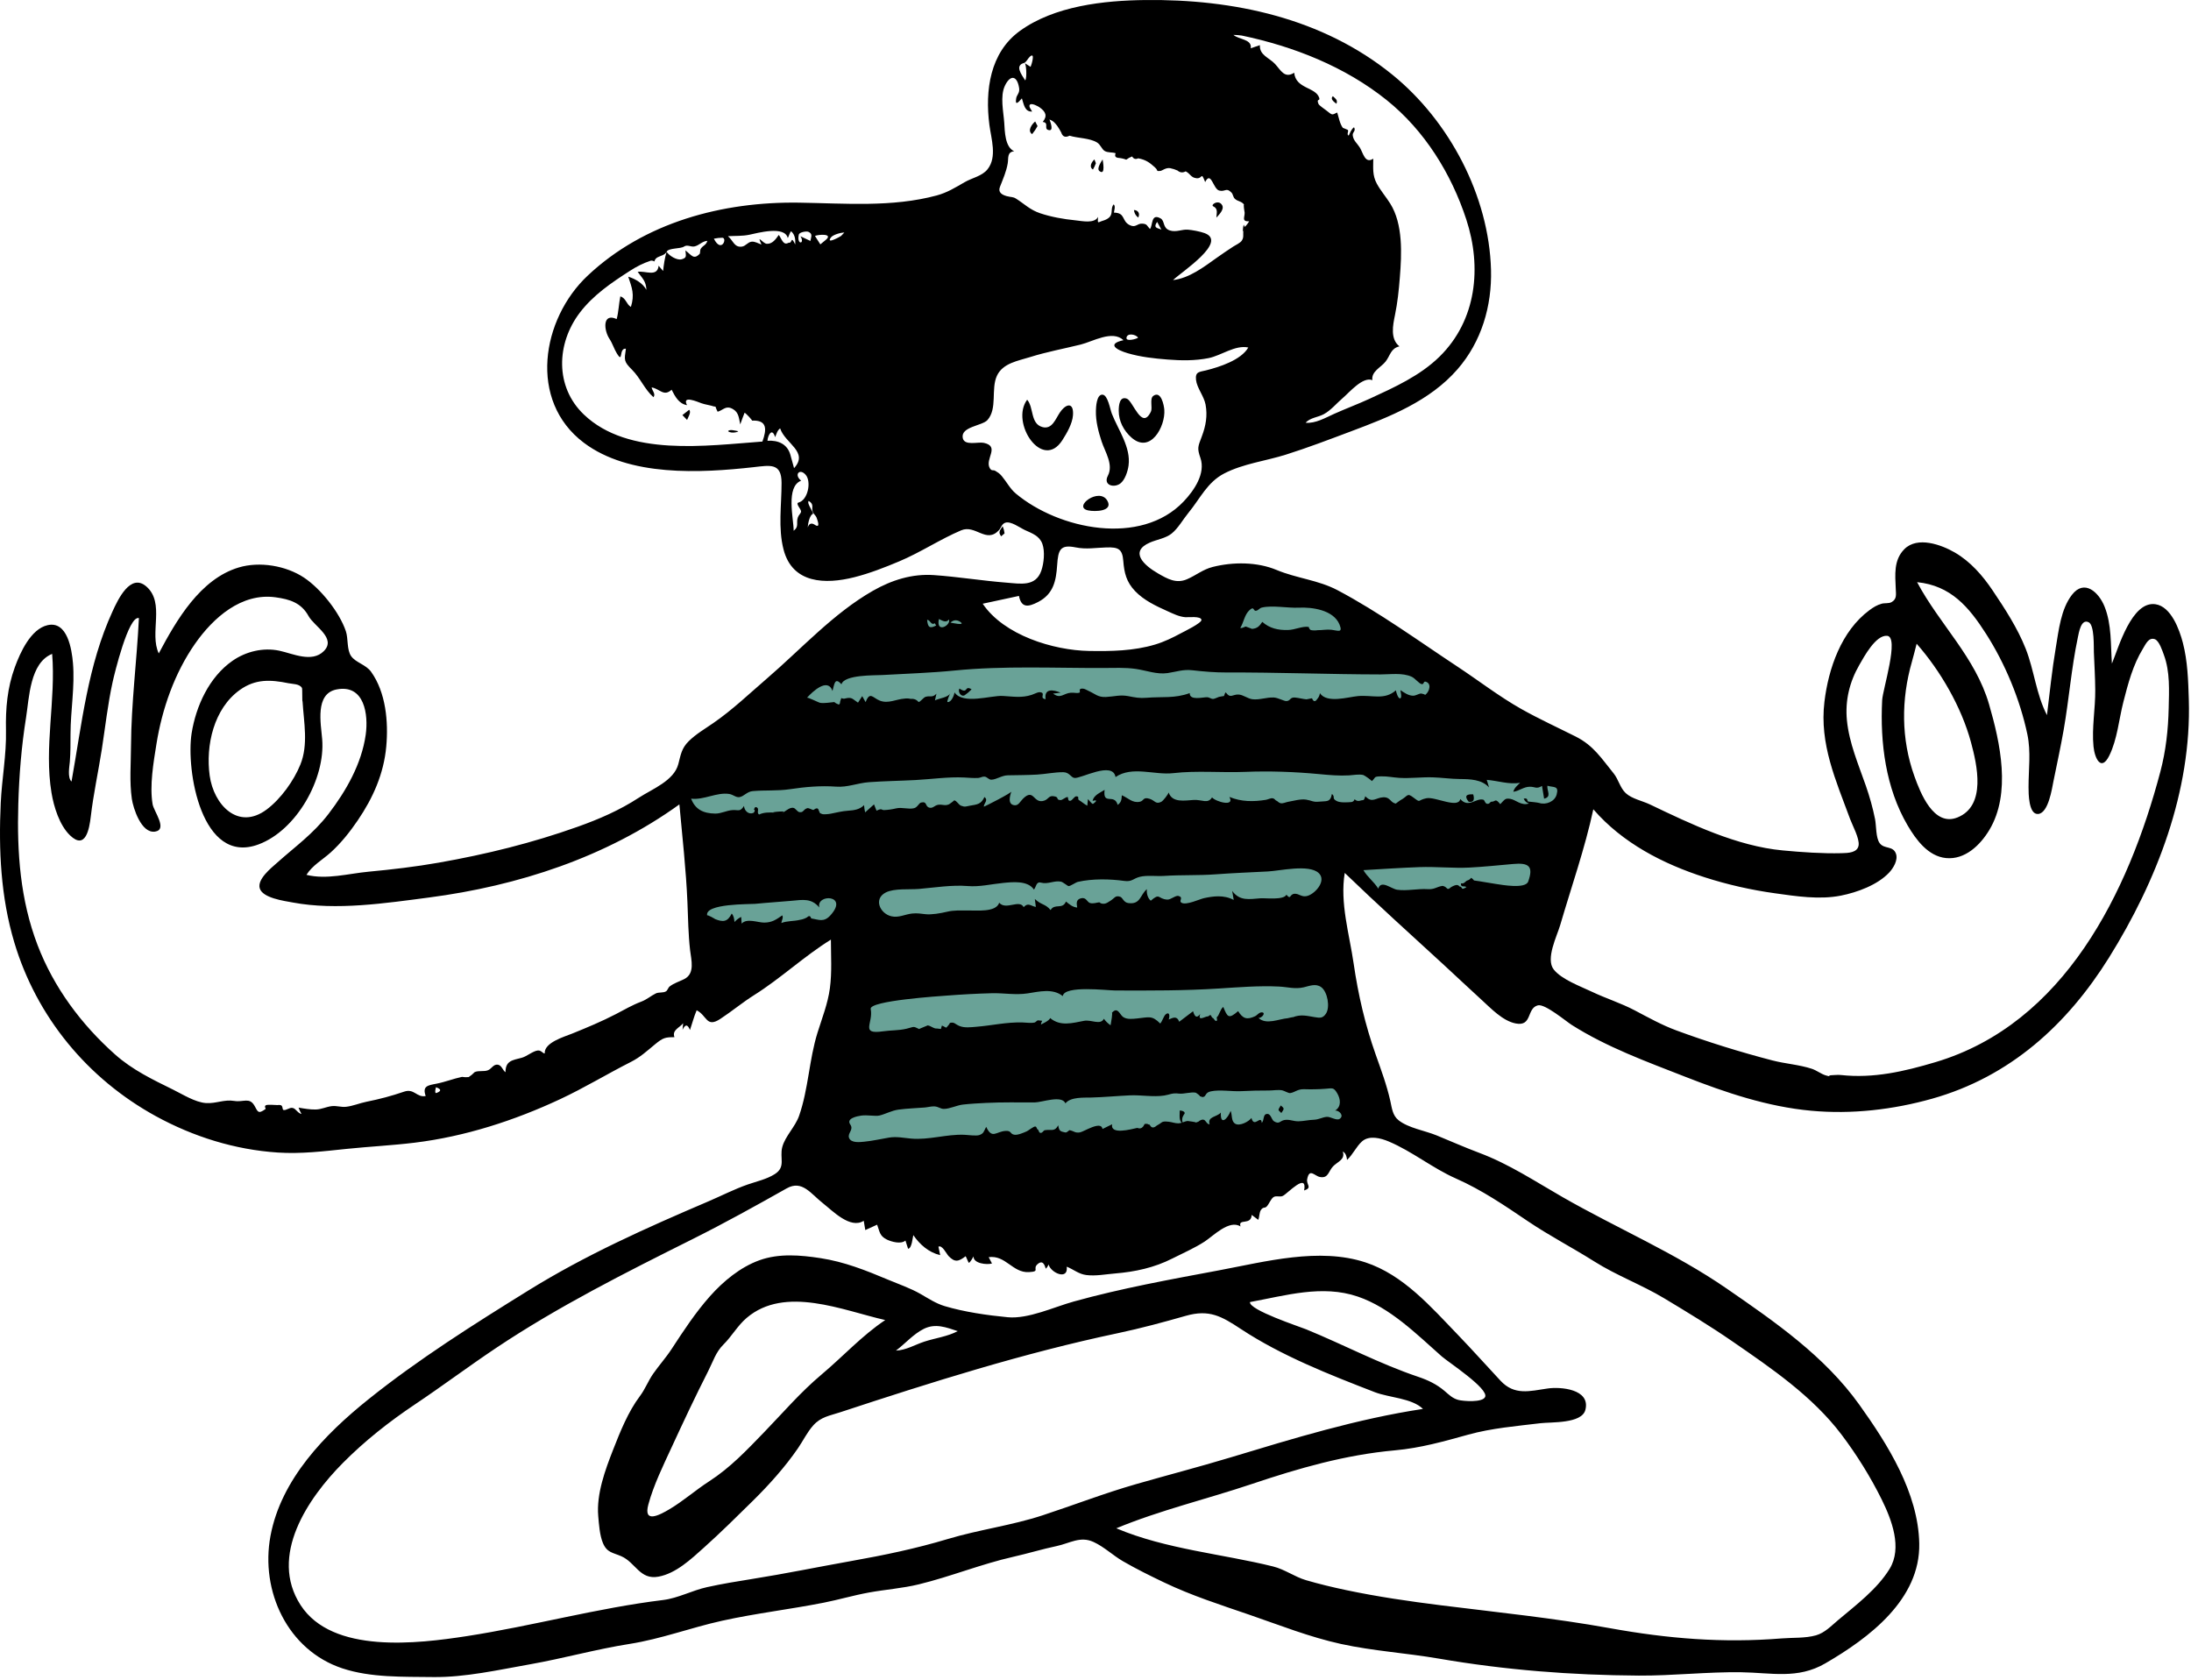 <svg width="326" height="250" viewBox="0 0 326 250" fill="none" xmlns="http://www.w3.org/2000/svg">
<path fill-rule="evenodd" clip-rule="evenodd" d="M101.534 113.34C102.719 125.272 103.904 137.203 105.089 149.135C111.541 145.464 117.994 141.792 124.446 138.121V165.303V172.448C124.446 173.08 124.07 175.252 124.446 175.799C124.765 176.263 127.13 176.277 127.689 176.355C131.337 176.864 134.994 177.317 138.656 177.721C148.308 178.783 158.638 180.306 168.326 179.085C176.748 178.023 184.913 175.036 192.607 171.561C195.308 170.341 197.972 169.035 200.586 167.639C201.14 167.343 203.152 166.645 203.454 166.043C203.7 165.55 203.122 163.822 203.045 163.305C202.72 161.124 202.395 158.944 202.07 156.764L197.529 126.32L206.107 134.862C206.779 135.531 208.055 137.431 208.985 137.728C209.667 137.945 211.355 137.272 212.029 137.143C216.886 136.21 221.744 135.276 226.601 134.343C227.733 134.125 230.283 134.133 231.237 133.452C231.751 133.085 231.775 132.337 231.956 131.629C233.141 127.001 234.326 122.373 235.51 117.746C235.724 116.912 236.914 114.284 236.611 113.445C236.503 113.144 235.977 112.938 235.656 112.742C228.325 108.277 220.994 103.812 213.663 99.347C209.647 96.902 205.631 94.456 201.615 92.01C199.933 90.985 197.866 89.139 195.96 88.566C194.777 88.21 193.055 88.477 191.831 88.442C189.342 88.371 186.855 88.3 184.366 88.23C183.976 88.219 182.612 87.942 182.284 88.17C182.011 88.361 182.124 88.626 182.035 89.08C181.816 90.189 181.814 91.384 181.706 92.51C181.62 93.412 181.792 95.068 181.384 95.886C181.123 96.408 181.454 96.2 181.101 96.453C180.681 96.753 179.34 96.657 178.841 96.714C176.402 96.997 173.964 97.279 171.526 97.561C168.627 97.897 165.695 98.527 162.783 98.237C158.368 97.797 153.607 97.819 149.271 96.892C148.145 96.651 147.739 96.018 146.869 95.152C145.173 93.463 143.494 91.754 141.779 90.083C140.938 89.264 141.298 89.403 140.432 89.714C139.346 90.103 138.244 91.042 137.262 91.639C133.496 93.927 129.73 96.214 125.964 98.501L102.973 112.466C102.493 112.757 102.013 113.049 101.534 113.34Z" fill="#69A297"/>
<path fill-rule="evenodd" clip-rule="evenodd" d="M321.441 114.823C316.701 132.765 307.169 152.328 287.966 158.047C283.297 159.437 278.755 160.487 273.905 159.958C273.444 159.907 273.057 159.972 272.618 159.98C271.832 159.995 272.511 160.277 271.629 160.005C270.941 159.793 270.298 159.264 269.581 159.03C267.675 158.408 265.644 158.288 263.707 157.785C258.948 156.551 254.044 155.027 249.433 153.325C247.262 152.523 245.267 151.407 243.225 150.333C241.149 149.242 238.949 148.564 236.849 147.564C235.19 146.773 232.348 145.742 231.181 144.258C229.938 142.675 231.658 139.306 232.15 137.624C233.823 131.899 235.815 126.259 237.072 120.42C241.413 125.436 247.437 128.543 253.674 130.546C257.059 131.634 260.54 132.419 264.059 132.911C267.255 133.358 270.703 133.898 273.906 133.264C276.325 132.786 279.36 131.677 281.087 129.837C281.704 129.18 282.443 127.975 282.098 127.021C281.659 125.809 280.382 126.38 279.691 125.475C279.089 124.688 279.183 122.846 278.991 121.887C278.652 120.189 278.185 118.539 277.616 116.905C276.511 113.732 275.134 110.553 274.804 107.177C274.517 104.249 275.186 101.479 276.651 98.938C277.344 97.737 279.083 94.468 280.78 94.604C282.643 94.753 280.13 102.584 280.048 104.182C279.722 110.515 280.574 117.263 283.833 122.813C285.081 124.939 286.886 127.413 289.55 127.677C292.372 127.955 294.648 125.742 295.991 123.501C299.269 118.036 297.617 110.537 295.956 104.809C293.921 97.781 288.606 92.937 285.246 86.625C290.263 87.128 292.949 90.306 295.524 94.338C298.359 98.777 300.566 104.106 301.654 109.271C302.203 111.881 301.824 114.501 301.827 117.137C301.828 118.012 301.828 121.242 303.26 121.115C304.79 120.979 305.314 117.336 305.539 116.225C306.055 113.676 306.613 111.127 307.061 108.566C307.853 104.034 308.205 99.392 309.155 94.892C309.315 94.131 309.634 92.021 310.777 92.59C311.657 93.029 311.516 96.294 311.548 97.053C311.627 98.922 311.738 100.792 311.753 102.664C311.776 105.438 311.221 108.31 311.493 111.067C311.671 112.869 312.641 114.859 313.843 112.43C315.035 110.02 315.278 107.015 315.943 104.424C316.641 101.703 317.362 98.942 318.844 96.526C319.255 95.855 319.697 94.791 320.61 95.106C321.274 95.336 321.764 96.905 321.97 97.458C322.895 99.961 322.738 102.743 322.68 105.362C322.609 108.572 322.263 111.711 321.441 114.823ZM229.023 119.479C228.77 119.398 227.694 119.296 227.427 119.273C227.114 119.245 227.469 118.671 226.712 118.834C226.858 119.195 227.118 119.436 227.491 119.557C226.353 119.941 225.514 118.993 224.735 118.871C223.991 118.754 223.959 118.871 223.224 119.655C222.428 118.687 222.577 119.291 221.923 119.291C221.685 119.291 221.675 119.65 221.287 119.607C220.948 119.57 220.913 119.058 220.713 118.997C219.627 118.67 218.509 120.319 217.277 118.888C216.979 120.377 213.559 118.512 212.243 118.774C210.864 119.048 211.459 119.541 210.344 118.698C209.282 117.895 209.578 118.428 208.343 119.086C208.372 119.07 207.646 119.559 207.713 119.567C206.858 119.467 206.907 118.586 205.824 118.632C204.677 118.682 204.188 119.578 203.138 118.475C202.91 119.301 202.863 118.946 202.326 119.154C202.03 119.224 201.771 119.146 201.549 118.921C201.482 119.148 201.335 119.288 201.106 119.339C200.52 119.391 199.421 119.472 198.89 119.191C198.092 118.769 198.733 118.607 198.18 118.133C197.932 119.441 197.388 119.163 196.241 119.285C195.367 119.379 195.174 119.111 194.339 118.981C193.516 118.853 192.452 119.171 191.65 119.307C191.318 119.363 190.875 119.594 190.537 119.513C190.233 119.44 190.103 119.204 189.922 119.143C189.701 119.069 189.748 118.877 189.367 118.783C189.105 118.72 188.634 118.965 188.372 119.008C186.501 119.311 184.703 119.314 182.919 118.58C183.798 120.12 180.864 119.288 180.341 118.65C179.687 119.672 178.896 118.951 177.578 119.031C176.309 119.107 174.4 119.495 173.886 117.919C173.785 118.239 173.065 119.169 172.778 119.311C171.946 119.722 171.847 119.114 171.074 118.866C170.021 118.529 170.241 119.169 169.588 119.299C168.486 119.519 167.89 118.745 166.917 118.334C166.875 118.973 166.854 119.367 166.3 119.765C165.809 117.982 164.056 119.911 164.357 117.528C163.69 117.961 162.752 118.294 162.562 119.169C163.677 118.863 162.681 119.59 162.634 119.614C162.487 119.691 161.989 118.994 161.874 118.896C161.842 119.224 161.811 119.553 161.78 119.882C161.335 119.661 160.918 119.264 160.558 119.065C160.233 118.886 160.698 118.514 160.149 118.488C159.86 118.474 159.558 119.099 159.255 119.153C158.79 119.233 159.014 118.57 158.819 118.592C158.523 118.626 158.041 119.057 157.817 119.049C157.083 119.022 157.58 118.681 157.02 118.525C156.019 118.246 156.083 118.898 155.364 119.134C153.718 119.673 153.883 117.193 152.209 118.847C151.808 119.242 151.55 119.854 151.001 119.819C149.865 119.748 150.264 118.405 150.495 117.747C150.734 117.865 146.343 120.114 146.377 120.026C146.405 119.486 147.096 119.07 146.478 118.591C145.974 119.671 145.443 119.69 144.279 119.891C143.713 119.989 143.602 120.119 142.996 119.885C142.61 119.736 142.351 119.122 141.968 119.089C142.02 119.093 141.316 119.628 141.209 119.675C140.573 119.961 140.171 119.637 139.554 119.755C139.028 119.855 138.82 120.301 138.297 120.179C137.598 120.016 138.009 119.184 137.047 119.416C136.718 119.495 136.521 120.127 136.003 120.257C135.196 120.461 134.206 120.081 133.353 120.279C132.676 120.437 132.174 120.504 131.582 120.536C131.104 120.563 131.3 120.192 130.42 120.63L130.046 119.691C129.605 120.087 129.165 120.482 128.724 120.877C128.64 120.523 128.587 120.164 128.565 119.801C127.907 120.457 127.08 120.57 126.196 120.629C125.239 120.693 124.526 120.9 123.595 121.075C123.3 121.13 122.542 121.218 122.3 121.115C122.335 121.13 121.847 120.928 121.994 120.966C121.931 120.838 121.872 120.707 121.818 120.573C121.735 120.203 121.468 120.187 121.017 120.524C120.783 120.489 120.33 120.183 120.097 120.258C119.497 120.452 119.578 120.917 118.98 120.849C118.591 120.804 118.393 120.232 117.989 120.194C117.37 120.134 116.834 120.825 116.277 120.975C117.972 120.516 114.078 120.873 115.289 120.904C114.495 120.883 113.671 120.844 112.938 121.199C112.532 120.923 113.024 120.367 112.615 120.139C112.244 119.931 112.215 120.479 112.171 120.491C112.406 120.425 112.289 120.891 112.054 120.973C111.324 121.232 110.739 120.575 110.702 119.924C110.081 120.856 109.907 120.481 108.994 120.539C108.094 120.596 107.317 121.066 106.417 121.057C104.636 121.04 103.427 120.423 102.833 118.838C104.73 119.068 106.641 117.851 108.497 118.138C109.107 118.232 109.487 118.689 110.022 118.608C110.68 118.508 111.14 117.792 111.984 117.714C113.846 117.545 115.682 117.71 117.556 117.425C119.796 117.085 122.133 116.884 124.394 117.049C126.141 117.178 127.555 116.512 129.327 116.383C131.618 116.217 133.928 116.188 136.222 116.067C138.58 115.944 141.117 115.569 143.468 115.689C144.202 115.726 144.834 115.798 145.563 115.755C145.871 115.736 146.163 115.527 146.486 115.559C146.907 115.599 147.088 116.029 147.524 116.014C148.266 115.989 149.06 115.379 149.942 115.363C151.393 115.335 152.837 115.338 154.291 115.256C155.571 115.183 156.943 114.885 158.218 114.901C159.117 114.913 159.339 115.676 159.862 115.755C160.805 115.897 165.57 113.193 165.982 115.62C168.463 113.927 171.79 115.36 174.552 115.042C178.1 114.633 181.713 114.998 185.284 114.852C188.919 114.704 192.658 114.841 196.278 115.183C197.778 115.324 199.226 115.457 200.73 115.372C201.4 115.333 202.175 115.163 202.846 115.317C203.008 115.354 204.251 116.219 204.097 116.244C204.776 115.637 204.316 115.547 205.511 115.516C206.432 115.492 207.303 115.69 208.219 115.745C209.862 115.841 211.518 115.614 213.158 115.664C214.528 115.706 215.866 115.907 217.243 115.917C218.727 115.928 220.479 115.97 221.553 117.163C221.439 116.788 221.326 116.414 221.213 116.039C222.869 116.168 224.505 116.758 226.18 116.482C225.756 116.887 225.326 117.217 225.164 117.811C226.067 117.696 226.679 117.068 227.629 117.063C228.428 117.058 228.594 117.457 229.437 116.941C229.541 117.574 229.644 118.206 229.748 118.838C230.916 118.564 230.149 117.696 230.235 116.914C231.184 117.198 231.987 116.871 231.613 118.232C231.325 119.282 230.011 119.799 229.023 119.479ZM227.382 131.168C226.975 132.308 223.454 131.657 222.621 131.536C221.546 131.381 220.315 131.134 219.324 131.012C219.205 130.854 219.063 130.72 218.897 130.61C218.772 130.783 218.615 130.906 218.424 130.978C217.969 131.077 217.967 131.545 217.37 131.442C217.342 132.135 217.825 131.741 218.195 131.992C217.263 132.615 217.689 131.898 217.166 131.91C217.036 131.726 216.856 131.654 216.625 131.694C216.33 131.77 216.059 131.896 215.81 132.071C215.577 132.316 215.378 132.329 215.212 132.109C215.052 131.95 214.858 131.851 214.629 131.814C213.711 131.963 213.454 132.369 212.42 132.302C210.943 132.208 209.346 132.596 207.892 132.391C206.991 132.265 205.485 130.853 205.076 132.229C204.453 131.209 203.461 130.515 202.864 129.473C205.643 129.313 208.42 129.122 211.201 129.022C213.635 128.934 216.299 129.208 218.573 129.093C220.705 128.986 222.962 128.751 225.138 128.557C227.444 128.352 228.207 128.856 227.382 131.168ZM154.902 131.336C155.911 131.614 156.872 130.983 157.85 131.183C158.174 131.249 158.843 131.836 158.991 131.847C159.26 131.869 160.052 131.292 160.392 131.215C162.54 130.727 165.144 130.779 167.292 131.079C168.431 131.237 168.605 130.718 169.599 130.466C170.632 130.203 172.1 130.405 173.188 130.333C175.746 130.162 178.304 130.284 180.845 130.097C183.454 129.905 186.05 129.802 188.66 129.668C190.438 129.577 194.711 128.565 196.185 129.882C197.4 130.967 195.834 132.851 194.619 133.281C193.71 133.602 193.275 132.925 192.6 132.99C191.831 133.063 192.099 133.969 191.413 133.129C190.988 133.964 188.317 133.608 187.551 133.663C185.883 133.783 184.472 134.117 183.336 132.565C183.413 133.013 183.49 133.461 183.567 133.908C182.061 133.106 180.445 133.362 179.138 133.642C178.491 133.781 176.504 134.738 175.802 134.325C175.32 134.041 176.17 133.556 175.356 133.313C174.93 133.186 174.193 133.893 173.672 133.857C172.23 133.758 172.639 132.791 171.222 134.022C170.742 133.608 170.582 132.904 170.645 132.301C169.616 133.176 169.702 134.636 167.862 134.368C167.176 134.269 167.05 133.572 166.692 133.443C165.931 133.168 165.844 133.661 165.184 134.052C164.935 134.199 164.632 134.436 164.338 134.465C163.736 134.525 163.64 134.249 163.558 134.258C163.157 134.302 162.652 134.506 162.176 134.36C161.749 134.23 161.624 133.479 160.872 133.655C160.153 133.823 160.147 134.31 160.277 135.04C159.567 134.967 159.138 134.573 158.607 134.145C158.071 135.392 156.943 134.36 156.318 135.412C155.505 134.444 154.984 134.71 153.975 133.765C154.024 134.159 154.074 134.553 154.123 134.948C153.336 134.797 152.986 134.243 152.314 134.976C151.662 133.765 149.686 135.49 148.67 134.321C148.218 135.802 145.224 135.448 143.959 135.473C142.839 135.496 142.009 135.405 140.914 135.664C139.947 135.893 138.606 136.131 137.696 136.026C137.101 135.958 136.451 135.849 135.71 135.929C134.642 136.045 133.72 136.596 132.614 136.335C130.948 135.943 129.927 133.761 131.782 132.803C133.052 132.147 135.339 132.39 136.737 132.269C139.052 132.068 141.648 131.648 143.966 131.839C145.775 131.988 147.424 131.558 149.269 131.376C150.658 131.239 152.936 130.993 153.842 132.366C154.189 131.965 154.154 131.129 154.902 131.336ZM129.552 150.13C129.303 148.895 139.891 148.215 140.941 148.135C143.148 147.965 145.36 147.844 147.571 147.788C149.389 147.742 151.086 148.088 152.904 147.81C154.602 147.55 156.651 147.018 158.13 148.216C158.347 146.577 164.72 147.376 165.932 147.38C171.21 147.399 176.26 147.411 181.365 147.085C184.283 146.899 187.381 146.648 190.299 146.794C191.615 146.86 192.675 147.21 193.984 146.906C194.838 146.708 195.757 146.296 196.574 146.878C197.53 147.56 197.938 149.875 197.28 150.841C196.8 151.545 196.376 151.467 195.61 151.345C194.433 151.158 193.558 150.887 192.357 151.364C192.551 151.286 191.553 151.509 191.635 151.502C190.275 151.604 188.41 152.551 187.238 151.459C187.708 151.541 188.39 150.705 187.798 150.636C187.354 150.585 187.072 151.06 186.725 151.219C185.538 151.764 184.931 151.593 184.222 150.452C182.793 151.685 182.639 151.344 182.012 149.825C181.529 150.196 181.425 151.073 181.045 151.361C180.988 151.404 181.222 151.937 180.948 151.915C180.693 151.894 180.61 151.478 180.414 151.445C180.289 151.424 180.224 151.059 180.104 151.037C179.974 151.013 179.841 151.246 179.694 151.239C179.301 151.221 178.178 152.054 178.581 150.884C177.986 151.639 177.73 151.158 177.515 150.471C176.828 150.992 176.141 151.513 175.454 152.033C175.135 151.148 174.585 151.389 173.893 151.698C174.102 151.083 173.971 150.501 173.448 150.929C173.145 151.176 172.942 151.962 172.632 152.296C171.378 151.03 170.922 151.377 169.189 151.542C168.528 151.604 167.706 151.726 167.115 151.328C166.595 150.978 166.302 149.693 165.413 150.731C165.611 150.5 165.301 152.274 165.246 152.555C164.855 152.292 164.522 151.968 164.248 151.584C163.737 152.593 162.394 151.688 161.295 151.894C159.564 152.219 157.778 152.766 156.248 151.481C156.14 151.895 154.888 152.424 154.886 152.44C154.96 151.705 155.425 151.963 154.476 151.824C154.301 151.799 154.103 152.112 153.938 152.146C153.372 152.263 152.711 152.152 152.141 152.136C149.769 152.068 147.597 152.592 145.255 152.782C144.465 152.846 143.528 152.971 142.787 152.675C142.023 152.368 142.044 152.021 141.272 152.218C141.516 152.156 140.789 152.918 140.828 152.889C140.724 152.965 140.291 152.593 140.137 152.621C140.092 152.783 140.047 152.945 140.002 153.108C139.816 153.085 139.63 153.062 139.444 153.04C138.934 153.108 138.475 152.594 137.996 152.576C138.084 152.579 136.704 153.091 136.767 153.123C135.804 152.644 136.081 152.782 134.859 153.074C133.704 153.35 132.554 153.285 131.37 153.457C127.923 153.956 129.976 152.234 129.552 150.13ZM126.508 167.312C125.86 166.395 127.585 166.078 128.136 165.997C129.041 165.864 130.243 166.129 130.846 165.986C131.766 165.768 132.653 165.247 133.688 165.106C134.993 164.928 136.31 164.899 137.621 164.788C138.058 164.75 138.598 164.6 139.023 164.626C139.656 164.664 139.919 164.997 140.43 165C141.301 165.004 142.374 164.456 143.266 164.356C144.409 164.227 145.562 164.166 146.71 164.109C149.129 163.99 151.522 164.039 153.939 164.037C155.042 164.035 157.977 162.894 158.527 164.173C159.291 163.204 161.252 163.336 162.345 163.308C164.27 163.259 166.175 163.073 168.098 162.984C169.745 162.908 171.585 163.259 173.202 163.013C174.093 162.878 174.389 162.593 175.399 162.722C176.15 162.816 177.295 162.421 177.94 162.596C177.906 162.587 178.744 163.104 178.483 163.121C178.771 163.102 178.754 163.303 179.071 163.213C179.488 163.096 179.297 162.574 180.16 162.388C181.508 162.098 183.305 162.434 184.705 162.359C186.063 162.287 187.419 162.256 188.779 162.262C189.405 162.265 190.179 162.116 190.788 162.238C191.086 162.297 191.72 162.686 191.973 162.647C192.689 162.535 193.054 162.039 194.023 162.07C195.121 162.104 196.109 162.089 197.201 162.006C198.258 161.925 198.428 161.775 198.951 162.652C199.471 163.522 199.614 164.655 198.658 165.246C199.279 165.205 200.043 166.034 199.311 166.493C198.859 166.777 197.952 166.137 197.411 166.183C196.744 166.24 196.221 166.591 195.495 166.613C194.732 166.637 193.957 166.828 193.205 166.843C192.421 166.858 191.828 166.509 191.085 166.657C190.43 166.789 190.361 167.323 189.574 166.854C189.182 166.62 189.116 165.755 188.582 165.747C187.866 165.736 188.152 166.658 187.74 167.085C187.63 165.767 186.609 167.948 186.203 166.348C185.829 166.879 184.445 167.623 183.773 167.196C183.162 166.807 183.365 165.926 183.11 165.292C182.686 166.432 181.548 167.615 181.651 165.539C181.098 166.218 179.605 166.11 179.979 167.297C179.529 167.289 179.423 166.648 179.044 166.599C178.716 166.557 178.457 166.808 178.406 166.804C178.586 166.819 177.871 167.057 177.86 167.059C178.344 166.961 176.463 166.794 176.783 166.796C176.347 166.793 175.813 167.149 175.303 167.148C174.838 167.147 174.376 166.964 173.917 166.912C172.727 166.777 172.975 167.037 172.228 167.41C171.951 167.548 171.882 167.781 171.489 167.752C171.199 167.731 171.091 167.354 171.058 167.35C170.65 167.309 170.952 167.173 170.319 167.236C170.246 167.361 170.174 167.485 170.101 167.609C169.872 167.901 169.576 167.974 169.212 167.828C168.275 168.029 165.169 168.897 165.473 167.289C164.997 167.521 164.521 167.753 164.045 167.985C163.841 166.689 161.254 168.408 160.677 168.495C159.936 168.605 159.867 168.322 159.167 168.171C159.04 168.144 158.787 168.559 158.491 168.5C157.722 168.346 157.585 168.269 157.454 167.437C156.906 168.459 156.45 168.002 155.456 168.169C155.236 168.207 155.095 168.638 154.779 168.564C154.552 168.51 154.546 168.096 154.389 168.042C154.248 167.994 154.269 167.666 154.061 167.62C153.822 167.566 153.009 168.231 152.775 168.334C152.249 168.565 151.385 168.948 150.871 168.833C150.236 168.692 150.519 168.222 149.621 168.275C148.205 168.358 147.615 169.559 146.734 167.666C146.336 168.424 146.387 168.63 145.748 168.88C145.276 169.065 144.081 168.872 143.46 168.849C140.807 168.752 138.198 169.653 135.567 169.417C134.411 169.313 133.435 169.083 132.268 169.271C131.042 169.47 129.842 169.762 128.598 169.879C127.966 169.938 126.644 170.12 126.333 169.313C126.06 168.603 127.079 168.119 126.508 167.312ZM131.712 196.419C128.27 198.715 125.42 201.85 122.26 204.504C119.092 207.166 116.578 210.124 113.729 213.071C111.095 215.795 108.675 218.373 105.49 220.431C103.475 221.734 101.677 223.338 99.607 224.567C98.057 225.486 95.708 226.697 96.464 223.883C97.24 220.999 98.671 218.084 99.914 215.39C101.681 211.562 103.461 207.768 105.373 204.012C106.092 202.601 106.494 201.196 107.633 200.072C108.873 198.849 109.741 197.251 111.099 196.095C116.811 191.233 125.418 194.989 131.712 196.419ZM142.507 198.068C140.946 198.884 139.199 199.086 137.545 199.625C136.135 200.085 134.824 200.902 133.308 200.963C134.688 199.93 135.874 198.526 137.43 197.741C139.18 196.859 140.769 197.501 142.507 198.068ZM211.026 204.868C205.284 202.936 199.938 200.089 194.345 197.798C193.38 197.402 185.829 194.923 185.983 193.743C191.274 192.776 196.723 191.118 202.027 192.926C206.852 194.571 210.776 198.517 214.511 201.82C215.486 202.682 221.513 206.606 220.974 207.856C220.6 208.723 217.696 208.486 217.01 208.309C216.124 208.079 215.614 207.543 214.919 206.954C213.758 205.969 212.472 205.354 211.026 204.868ZM200.426 172.591C201.298 171.791 201.82 170.577 202.653 169.838C203.724 168.889 205.451 169.351 206.621 169.844C210.132 171.324 213.133 173.811 216.623 175.354C220.49 177.065 223.838 179.351 227.326 181.707C230.514 183.861 233.961 185.644 237.216 187.699C240.532 189.794 244.244 191.155 247.606 193.175C251.027 195.232 254.435 197.296 257.722 199.562C263.585 203.603 269.689 207.752 274.026 213.496C276.256 216.449 278.342 219.799 279.978 223.115C281.465 226.129 283.078 230.313 281.151 233.448C279.3 236.46 276.146 238.832 273.476 241.079C272.465 241.929 271.503 242.963 270.193 243.332C268.599 243.78 266.739 243.656 265.1 243.789C256.334 244.497 248.168 243.828 239.53 242.265C231.201 240.758 222.837 239.914 214.444 238.867C209.709 238.276 204.976 237.587 200.305 236.603C198.308 236.182 196.277 235.697 194.323 235.124C192.617 234.623 191.182 233.521 189.428 233.085C181.983 231.231 173.465 230.522 166.094 227.404C172.616 224.701 179.548 223.068 186.233 220.822C193.269 218.458 200.141 216.475 207.557 215.803C211.373 215.458 214.788 214.486 218.459 213.469C221.957 212.499 225.609 212.203 229.203 211.768C230.801 211.575 235.361 211.864 235.89 209.781C236.679 206.68 232.198 206.323 230.288 206.6C227.579 206.994 225.344 207.669 223.27 205.452C221.153 203.189 219.095 200.871 216.939 198.636C212.942 194.492 208.822 189.699 203.172 187.84C196.278 185.572 188.285 187.725 181.406 189.015C174.142 190.377 166.889 191.681 159.76 193.662C156.808 194.481 153 196.288 149.937 195.998C146.917 195.711 143.497 195.219 140.579 194.35C139.259 193.958 138.173 193.23 136.992 192.551C135.456 191.668 133.772 191.102 132.142 190.416C128.846 189.028 125.632 187.75 122.075 187.205C119.079 186.746 115.899 186.473 112.996 187.52C110.148 188.547 107.625 190.639 105.638 192.873C103.48 195.301 101.696 198.021 99.927 200.733C99.078 202.034 98.042 203.17 97.162 204.443C96.424 205.511 95.993 206.699 95.211 207.737C93.462 210.061 92.275 213.034 91.216 215.737C90.038 218.739 88.73 222.31 89.011 225.576C89.117 226.81 89.228 228.446 89.707 229.59C90.316 231.046 91.185 231.009 92.437 231.558C94.588 232.502 95.191 235.11 97.971 234.601C100.578 234.124 102.84 231.982 104.742 230.274C107.222 228.049 109.595 225.702 111.967 223.365C114.402 220.965 116.801 218.304 118.738 215.481C119.5 214.37 120.094 213.115 120.995 212.104C122.143 210.814 123.431 210.66 124.99 210.146C138.615 205.658 152.306 201.327 166.357 198.364C169.723 197.653 173.117 196.737 176.423 195.792C179.931 194.79 181.747 195.849 184.642 197.757C190.689 201.744 197.836 204.552 204.57 207.154C206.691 207.973 210.066 208.024 211.724 209.64C201.899 211.133 192.536 214.006 183.06 216.868C178.388 218.278 173.662 219.501 168.973 220.85C164.281 222.2 159.768 223.949 155.141 225.47C150.536 226.984 145.669 227.602 141.02 228.998C136.273 230.424 131.547 231.405 126.675 232.271C121.756 233.147 116.871 234.156 111.934 234.94C109.674 235.299 107.414 235.671 105.18 236.164C102.993 236.648 100.88 237.804 98.682 238.072C88.866 239.27 79.243 241.938 69.466 243.446C62.166 244.572 49.465 246.143 44.731 238.84C39.97 231.495 45.811 222.927 51.022 217.676C54.26 214.412 57.899 211.54 61.717 208.984C65.803 206.25 69.735 203.297 73.822 200.566C83.071 194.386 93.1 189.345 103.037 184.38C107.806 181.996 112.414 179.44 117.054 176.824C119.357 175.526 120.631 177.62 122.452 179.044C123.883 180.165 126.512 182.925 128.515 181.649C128.592 182.109 128.67 182.568 128.747 183.028C129.333 182.762 129.921 182.495 130.507 182.228C130.901 183.259 130.855 183.899 131.956 184.44C132.632 184.773 134.075 185.173 134.72 184.587C134.851 184.995 134.983 185.401 135.114 185.808C135.678 185.765 135.786 184.158 135.893 183.781C136.858 185.188 138.194 186.363 139.892 186.76C139.9 186.669 139.616 185.513 139.628 185.506C140.165 185.178 140.842 186.582 141.127 186.883C142.071 187.879 142.634 187.724 143.677 186.92C143.753 187.003 144.106 187.921 144.157 187.904C144.383 187.833 144.811 187.019 144.858 186.945C144.793 188.015 146.866 188.231 147.598 188.001C147.433 187.688 147.269 187.374 147.105 187.06C149.655 186.721 150.656 189.422 153.103 189.285C154.912 189.183 153.461 188.789 154.485 188.016C155.379 187.341 155.538 188.818 155.626 188.771C155.797 188.593 155.929 188.388 156.023 188.156C156.354 189.421 158.989 190.555 158.717 188.476C159.754 188.89 160.49 189.576 161.637 189.721C163.032 189.897 164.521 189.602 165.913 189.487C168.91 189.238 171.736 188.628 174.438 187.259C176.041 186.447 177.746 185.71 179.252 184.731C180.512 183.911 182.903 181.422 184.582 182.494C184.152 181.23 186.175 182.401 186.239 180.773C186.564 181.017 186.889 181.261 187.214 181.506C187.409 181.08 187.355 180.408 187.616 180.037C187.974 179.527 188.149 179.827 188.455 179.54C188.797 179.219 189.095 178.36 189.505 178.115C189.927 177.863 190.424 178.164 190.879 177.943C191.571 177.608 194.548 174.335 194.044 177.139C195.325 176.706 194.337 176.309 194.497 175.459C194.818 173.754 195.6 174.981 196.379 175.129C197.654 175.373 197.628 174.322 198.339 173.558C198.988 172.861 200.209 172.548 199.788 171.337C200.268 171.595 200.37 172.1 200.426 172.591ZM123.571 136.185C122.567 137.301 121.814 136.824 120.698 136.66C120.578 136.261 120.374 136.206 120.086 136.494C119.755 136.684 119.399 136.809 119.018 136.868C118.102 137.094 117.151 136.998 116.255 137.339C116.281 137.04 116.596 136.508 116.394 136.204C115.452 136.854 114.868 137.267 113.711 137.279C112.774 137.289 111.129 136.575 110.351 137.429C110.326 137.097 110.302 136.765 110.279 136.432C109.898 136.622 109.566 136.875 109.284 137.193C109.23 136.7 109.201 136.328 108.874 135.93C108.255 137.2 107.577 137.23 106.374 136.745C106.543 136.813 105.17 136.01 105.222 136.233C104.788 134.409 111.639 134.56 112.359 134.488C114.155 134.307 115.951 134.202 117.75 134.037C119.456 133.881 120.729 133.615 121.91 135.034C121.384 132.984 126.362 133.086 123.571 136.185ZM45.019 104.392C45.208 107.491 45.899 110.786 44.691 113.769C43.719 116.166 41.781 118.874 39.693 120.439C35.418 123.643 31.794 119.723 31.199 115.414C30.579 110.92 31.808 105.429 35.689 102.658C38.008 101.002 40.254 101.117 42.923 101.661C43.55 101.789 44.568 101.74 44.927 102.361C45.011 102.507 44.935 104.389 45.019 104.392ZM101.801 145.687C101.062 146.059 100.29 146.276 99.639 146.782C99.412 146.957 99.335 147.358 99.096 147.505C98.659 147.775 98.034 147.596 97.579 147.819C96.826 148.185 96.286 148.711 95.39 149.049C94.061 149.552 92.895 150.241 91.638 150.894C89.544 151.983 87.296 152.918 85.107 153.804C84.002 154.251 80.945 155.123 81.051 156.737C80.804 156.803 80.551 156.264 80.035 156.307C79.327 156.366 78.391 157.183 77.655 157.384C76.279 157.76 75.213 157.793 75.213 159.542C74.776 159.245 74.664 158.519 74.082 158.423C73.426 158.315 73.15 159.02 72.625 159.24C72.007 159.498 71.239 159.25 70.627 159.525C70.359 159.808 70.062 160.054 69.734 160.264C69.402 160.302 69.07 160.292 68.741 160.233C67.442 160.508 66.246 160.996 64.944 161.248C63.675 161.496 62.806 161.585 63.339 163.082C61.982 163.347 61.65 161.91 60.119 162.436C58.241 163.079 56.486 163.544 54.527 163.936C53.527 164.136 52.483 164.583 51.476 164.688C50.758 164.763 50.087 164.507 49.38 164.586C48.528 164.682 47.843 165.075 46.961 165.09C46.124 165.105 45.246 164.955 44.424 164.808C44.54 165.138 44.685 165.454 44.86 165.757C44.292 165.639 44.029 164.958 43.548 164.857C43.042 164.751 42.59 165.271 42.169 165.156C41.989 165.107 42.109 164.556 41.788 164.45C41.496 164.355 41.373 164.468 41.083 164.422C40.986 164.407 39.774 164.342 39.581 164.444C39.243 164.622 39.585 164.956 39.518 165.006C38.378 165.847 38.364 165.393 37.856 164.515C37.11 163.225 36.21 164.039 34.854 163.813C33.342 163.562 32.151 164.227 30.664 164.132C29.059 164.03 27.173 162.833 25.755 162.133C22.691 160.624 19.704 159.195 17.131 156.908C12.101 152.438 8.01 146.941 5.598 140.648C3.005 133.887 2.514 126.835 2.722 119.662C2.847 115.349 3.194 111.037 3.876 106.774C4.345 103.842 4.443 98.63 7.759 97.295C8.329 104.161 6.531 111.158 7.665 117.98C8.007 120.035 8.84 122.773 10.416 124.295C12.75 126.547 13.296 123.291 13.508 121.492C13.9 118.151 14.63 114.829 15.148 111.504C15.664 108.181 16.029 104.82 16.747 101.531C17.009 100.332 19.12 91.551 20.67 91.967C20.356 98.355 19.524 104.633 19.491 111.044C19.478 113.616 19.247 116.332 19.619 118.887C19.811 120.202 21.012 124.06 23.076 123.738C24.988 123.44 22.887 120.723 22.708 119.675C22.236 116.901 22.838 113.45 23.279 110.697C24.113 105.487 25.973 100.151 29.014 95.796C31.738 91.897 35.931 88.186 40.983 88.873C43.141 89.167 44.825 89.702 45.91 91.667C46.761 93.21 50.113 94.962 48.17 96.893C46.402 98.651 43.542 97.244 41.576 96.825C39.169 96.312 36.59 96.929 34.577 98.336C31.123 100.748 29.155 105.061 28.513 109.106C27.647 114.56 29.961 128.836 38.486 125.637C44.149 123.511 48.415 115.865 47.939 110.011C47.748 107.668 46.83 103.219 50.081 102.586C54.247 101.776 54.835 106.355 54.413 109.33C53.8 113.658 51.506 117.682 48.882 121.104C46.594 124.087 43.934 125.952 41.182 128.415C40.367 129.144 38.288 130.783 38.637 132.14C39.02 133.626 42.286 134.049 43.594 134.293C50.065 135.501 57.362 134.39 63.821 133.547C77.098 131.813 90.199 127.543 101.086 119.693C101.525 124.55 102.08 129.391 102.284 134.266C102.383 136.632 102.408 139.033 102.68 141.386C102.847 142.834 103.45 144.856 101.801 145.687ZM64.988 162.611C64.467 162.883 65.03 161.239 64.885 161.783C65.664 162.061 65.698 162.337 64.988 162.611ZM120.062 103.831C120.889 102.922 123.15 100.759 123.867 102.811C124.134 101.936 124.169 100.64 125.199 101.822C125.61 100.37 130.136 100.506 131.257 100.442C134.846 100.237 138.45 100.128 142.027 99.772C149.377 99.042 156.855 99.419 164.232 99.395C165.829 99.389 167.422 99.303 169.008 99.534C170.538 99.757 172.147 100.383 173.706 100.154C175.093 99.951 176.002 99.57 177.429 99.733C179.137 99.928 180.795 100.067 182.518 100.061C190.14 100.033 197.758 100.341 205.38 100.353C206.866 100.355 208.646 100.065 210.04 100.695C210.556 100.928 211.121 101.704 211.515 101.789C211.967 101.887 211.699 101.184 212.304 101.501C213.114 101.926 212.487 103.233 211.951 103.44C212.272 103.317 211.373 103.194 211.462 103.189C211.036 103.212 210.672 103.539 210.213 103.518C209.515 103.488 208.931 103.063 208.368 102.689C208.359 102.842 208.668 103.86 208.315 103.911C208.011 103.955 207.727 102.952 207.696 102.719C205.991 104.219 204.184 103.383 202.068 103.572C200.567 103.708 197.437 104.706 196.39 103.143C196.347 103.476 196.213 103.767 195.989 104.016C195.69 104.47 195.431 104.432 195.213 103.899C195.139 103.903 194.41 104.061 194.395 104.059C193.882 104.019 193.217 103.835 192.695 103.791C191.887 103.722 192.036 104.308 191.392 104.318C191.041 104.323 190.145 103.817 189.532 103.785C188.47 103.73 187.386 104.179 186.339 104.043C185.618 103.95 184.967 103.364 184.26 103.342C183.378 103.312 183.093 103.983 182.394 103.041C182.251 103.003 182.163 103.556 182.106 103.566C182.119 103.563 181.441 103.664 181.361 103.695C181.222 103.748 180.68 103.995 180.515 103.998C180.158 104.005 179.965 103.75 179.587 103.744C178.962 103.734 176.966 104.283 177.022 103.129C174.791 103.954 172.888 103.633 170.598 103.827C169.548 103.917 168.888 103.777 167.889 103.584C166.637 103.344 165.806 103.646 164.558 103.708C163.358 103.766 162.98 103.26 161.967 102.803C161.568 102.623 161.304 102.385 160.814 102.485C160.535 102.543 160.734 103.012 160.651 103.044C160.221 103.209 159.92 103.034 159.33 103.074C158.241 103.148 157.807 104.056 156.688 103.204C157.06 103.159 157.432 103.113 157.804 103.068C156.733 102.615 155.32 102.385 155.58 104.033C154.666 103.905 155.457 103.285 155.008 103.063C154.559 102.842 154.057 103.212 153.491 103.396C151.998 103.878 150.753 103.639 149.197 103.552C147.427 103.453 143.289 104.893 142.023 103.024C141.985 103.418 141.561 104.515 140.996 104.463C140.813 104.446 141.325 103.282 141.383 103.159C141.093 103.776 139.767 103.893 139.113 104.213C139.187 103.881 139.26 103.55 139.333 103.219C138.726 103.863 138.432 103.47 137.718 103.685C137.406 103.779 136.954 104.421 136.687 104.46C136.376 104.1 135.985 103.945 135.515 103.995C135.202 103.918 134.889 103.902 134.576 103.95C133.323 104.041 132.181 104.735 130.935 104.262C129.856 103.852 129.439 102.798 128.796 104.475C128.626 104.177 128.457 103.879 128.288 103.581C128.079 103.904 127.871 104.228 127.662 104.551C126.845 104.018 126.795 103.709 125.856 103.905C125.636 103.993 125.41 103.98 125.178 103.868C125.123 104.033 125.068 104.196 125.012 104.361C124.99 104.773 124.867 104.91 124.644 104.769C124.456 104.702 124.286 104.6 124.135 104.463C123.514 104.51 122.72 104.673 122.053 104.583C121.796 104.549 120.182 103.699 120.062 103.831ZM139.077 92.735C139.15 92.847 139.224 92.959 139.297 93.071C138.288 93.602 138.05 93.297 137.946 92.23C138.439 92.24 138.523 93.104 139.077 92.735ZM139.702 92.109C140.188 92.322 140.745 92.742 141.202 92.18C141.51 93.073 139.223 94.291 139.702 92.109ZM142.84 92.503C143.859 93.19 141.413 92.638 141.417 92.639C141.857 92.234 142.331 92.189 142.84 92.503ZM151.611 88.67C151.961 90.43 152.926 90.38 154.483 89.562C156.754 88.369 157.137 86.415 157.295 84.082C157.448 81.845 157.722 80.979 160.035 81.446C161.65 81.772 163.016 81.498 164.644 81.453C166.381 81.405 166.993 81.67 167.133 83.452C167.273 85.237 167.591 86.592 168.89 87.951C170.211 89.331 171.972 90.156 173.688 90.929C174.57 91.325 175.399 91.753 176.375 91.839C176.754 91.872 178.723 91.624 178.764 92.245C178.795 92.712 176.068 94.03 175.779 94.187C174.514 94.872 173.253 95.488 171.871 95.903C168.693 96.859 165.323 96.916 162.032 96.858C156.724 96.765 149.389 94.526 146.215 89.831C148.014 89.444 149.813 89.057 151.611 88.67ZM151.135 73.431C150.296 72.728 149.752 71.667 149.054 70.835C148.702 70.415 148.445 70.281 148.11 70.071C147.757 69.85 147.559 70.163 147.264 69.643C146.505 68.299 148.85 66.408 146.362 65.891C145.521 65.716 143.496 66.381 143.25 65.178C142.902 63.478 146.157 63.367 146.922 62.504C148.445 60.789 147.411 57.881 148.339 55.902C149.216 54.027 151.482 53.694 153.27 53.131C155.762 52.346 158.284 51.891 160.814 51.263C162.583 50.825 165.522 49.062 167.163 50.619C164.631 51.18 166.103 52.06 167.79 52.556C169.702 53.119 171.728 53.339 173.708 53.496C175.747 53.657 177.824 53.688 179.839 53.282C181.702 52.907 183.782 51.293 185.736 51.706C184.652 53.586 181.423 54.612 179.461 55.104C178.462 55.355 177.822 55.277 177.956 56.519C178.086 57.724 179.136 58.931 179.374 60.186C179.687 61.847 179.413 63.373 178.82 64.935C178.237 66.471 178.101 66.672 178.611 68.14C179.405 70.426 177.698 72.953 176.121 74.613C169.741 81.326 157.532 78.783 151.135 73.431ZM167.346 33.311C167.371 33.38 167.35 33.354 167.346 33.311V33.311ZM169.333 50.252C169.068 50.449 167.545 50.862 167.608 50.269C167.693 49.473 169.067 49.761 169.333 50.252ZM172.805 34.184C172.447 33.918 171.446 34.027 172.178 33.02C172.416 33.463 172.611 33.823 172.805 34.184ZM148.778 27.817C149.233 26.637 149.738 25.538 149.943 24.282C150.07 23.508 149.818 22.623 150.903 22.502C149.52 21.9 149.506 19.526 149.424 18.296C149.312 16.601 148.775 14.331 149.522 12.754C150.289 11.133 151.323 11.16 151.636 13.09C151.758 13.846 151.29 14.09 151.202 14.616C151.028 15.657 151.374 15.429 152.048 14.636C152.326 15.442 152.432 16.654 153.564 16.602C153.488 16.384 153.055 15.903 153.2 15.633C153.422 15.217 154.509 15.852 154.647 15.948C155.64 16.64 155.855 17.272 155.147 18.145C156.127 18.251 155.304 19.106 155.937 19.329C156.902 19.669 156.255 18.058 156.15 17.774C156.738 18.003 156.935 18.264 157.307 18.727C157.525 19.046 157.724 19.377 157.903 19.72C158.103 20.346 158.515 20.503 159.138 20.191C160.388 20.582 162.114 20.521 163.234 21.204C163.746 21.517 163.931 22.2 164.358 22.459C164.839 22.751 165.484 22.619 166.001 22.802C165.811 23.23 165.965 23.462 166.459 23.498C166.843 23.533 167.215 23.619 167.575 23.757C167.844 23.555 168.136 23.395 168.452 23.279C168.665 23.652 168.965 23.744 169.353 23.556C170.506 23.771 171.06 24.206 171.792 24.856C172.45 25.439 171.915 25.487 172.635 25.435C172.925 25.414 173.432 24.924 174.094 25.02C174.475 25.094 174.843 25.211 175.197 25.371C175.579 25.698 175.986 25.739 176.415 25.495C177.113 25.834 177.182 26.438 178.033 26.52C178.974 26.611 178.671 25.441 179.317 27.091C180.188 25.342 180.507 28.129 181.405 28.354C182.336 28.587 182.437 27.834 183.233 28.657C183.472 28.903 183.459 29.311 183.727 29.572C184.166 29.999 184.76 29.914 185.142 30.497C184.93 30.172 185.193 31.651 185.188 31.602C185.247 32.255 184.666 32.986 185.858 32.931C185.845 32.999 185.272 33.831 185.16 33.737C185.133 33.642 185.11 33.546 185.091 33.448C184.964 33.503 184.907 34.296 184.93 34.436C185.031 34.452 185.073 34.377 185.054 34.211C184.859 34.823 185.154 35.211 184.777 35.791C184.537 36.162 183.878 36.441 183.527 36.67C182.682 37.222 181.855 37.777 181.031 38.365C179.108 39.736 176.956 41.391 174.535 41.677C175.75 40.486 182.746 35.981 179.237 34.688C178.587 34.448 177.402 34.221 176.721 34.171C175.875 34.108 174.999 34.592 174.066 34.29C172.939 33.926 173.363 32.87 172.675 32.491C171.214 31.688 171.559 33.578 171.099 34.073C170.616 33.567 170.719 33.321 169.956 33.276C169.182 33.229 168.997 33.943 168.093 33.498C166.848 32.885 167.507 31.665 165.741 31.636C165.77 31.368 166.027 30.619 165.689 30.41C165.235 30.997 165.587 31.655 165.165 32.22C164.954 32.504 164.496 32.73 164.161 32.822C163.378 33.037 163.267 33.447 163.394 32.272C162.814 33.314 161.034 32.885 159.975 32.78C158.254 32.61 156.425 32.285 154.775 31.735C153.249 31.226 152.434 30.351 151.175 29.555C150.699 29.254 150.472 29.369 149.79 29.182C149.116 28.997 148.46 28.64 148.778 27.817ZM152.409 9.357C152.669 9.2 152.855 11.53 152.541 11.965C151.964 11.055 150.942 9.722 152.409 9.357ZM153.239 8.427C154.075 7.673 153.494 9.621 153.341 9.948C153.031 9.75 152.722 9.552 152.412 9.354C152.807 9.113 152.906 8.728 153.239 8.427ZM184.763 5.289C192.483 6.904 200.132 9.923 206.324 14.892C211.964 19.418 215.944 25.84 218.176 32.67C220.492 39.761 219.714 47.627 214.203 53.053C211.299 55.911 207.466 57.636 203.812 59.318C202.061 60.125 200.258 60.796 198.501 61.584C197.239 62.15 195.697 63.054 194.257 62.898C194.992 62.127 196.058 62.111 196.948 61.639C198.022 61.069 198.9 59.976 199.826 59.194C200.745 58.419 202.785 55.976 204.198 56.567C204.002 55.266 205.489 54.662 206.159 53.803C206.868 52.896 206.919 51.834 208.225 51.537C206.822 50.443 207.252 48.379 207.557 46.889C207.947 44.984 208.127 43.235 208.281 41.297C208.559 37.801 208.782 33.349 206.845 30.277C206.217 29.279 205.417 28.362 204.856 27.326C204.18 26.077 204.329 24.978 204.329 23.609C203.094 24.437 202.833 22.749 202.311 21.926C201.92 21.309 201.405 20.964 201.279 20.187C201.187 19.622 201.802 19.527 201.465 18.934C201.052 19.245 200.887 19.728 200.677 20.176C200.296 20.024 200.745 19.494 200.527 19.322C200.52 19.317 199.784 18.998 199.821 19.044C199.347 18.445 199.195 17.452 198.962 16.739C198.095 17.177 198.257 17.126 197.289 16.393C197.118 16.265 196.266 15.672 196.186 15.479C195.811 14.574 196.468 15.11 196.284 14.548C195.757 12.935 192.799 13.24 192.564 10.822C191.122 11.736 190.571 10.442 189.719 9.521C188.844 8.578 187.378 8.216 187.457 6.72C187.003 6.875 186.549 7.03 186.095 7.184C186.331 5.804 184.275 5.892 183.53 5.192C183.944 5.197 184.355 5.229 184.763 5.289ZM185.939 90.761C186.654 90.123 186.437 90.972 186.898 90.875C187.292 90.792 187.369 90.496 187.747 90.404C189.302 90.03 191.628 90.5 193.263 90.419C195.158 90.326 198.405 90.718 199.308 92.929C199.852 94.26 199.022 93.807 198.107 93.708C197.399 93.631 196.768 93.775 196.067 93.767C195.72 93.821 195.374 93.816 195.03 93.751C194.862 93.641 194.762 93.485 194.732 93.285C193.756 93.138 192.719 93.714 191.638 93.743C190.195 93.781 188.913 93.505 187.817 92.534C187.381 93.181 187.084 93.503 186.3 93.575C186.28 93.577 185.514 93.27 185.396 93.239C185.239 93.198 184.842 93.526 184.54 93.433C185.076 92.581 185.154 91.461 185.939 90.761ZM284.478 98.453C284.733 97.57 284.946 96.675 285.178 95.786C288.739 99.828 291.855 105.24 293.258 110.425C294.169 113.793 295.587 119.898 291.244 121.636C287.706 123.051 285.733 117.978 284.838 115.478C282.862 109.962 282.862 104.066 284.478 98.453ZM125.143 35.108C125.188 35.099 122.837 36.462 123.612 35.358C123.923 34.914 125.103 34.602 125.627 34.602L125.143 35.108ZM122.881 35.686C122.609 35.914 122.334 36.139 122.057 36.362C121.791 35.943 121.524 35.523 121.258 35.104C121.783 34.883 124.011 34.718 122.881 35.686ZM121.224 78.079C120.732 77.746 120.342 77.923 120.194 78.481C120.194 77.926 120.484 76.637 120.929 76.486C121.217 76.389 119.973 74.921 120.322 74.536C121.212 75.044 120.679 75.531 120.94 76.187C121.058 76.483 121.411 76.763 121.488 76.99C121.62 77.376 122.151 78.704 121.224 78.079ZM118.814 74.775C118.31 74.903 119.192 75.733 119.191 76.099C119.19 76.376 118.857 76.589 118.719 76.969C118.42 77.79 118.934 78.345 118.089 78.972C118.089 77.172 116.877 72.401 119.206 71.523C118.069 70.631 119.002 69.602 119.893 70.669C120.749 71.696 120.204 74.42 118.814 74.775ZM117.601 67.669C117.143 66.051 115.765 65.485 114.19 65.581C114.25 64.752 114.88 63.557 115.335 65.051C115.522 64.609 115.651 64.034 116.078 63.741C116.796 65.986 120.377 67.227 118.148 69.659C117.965 68.996 117.788 68.332 117.601 67.669ZM113.44 65.701C105.148 66.301 93.508 68.016 86.873 61.679C82.546 57.547 82.777 51.112 86.273 46.521C88.269 43.901 90.992 42.057 93.728 40.3C94.783 39.621 95.677 39.173 96.836 38.783C97.024 38.763 97.2 38.805 97.365 38.909C97.43 38.63 97.588 38.423 97.839 38.288C98.287 38.05 98.924 37.964 99.182 37.468C98.907 38.4 98.765 39.358 98.664 40.321C98.441 40.062 98.218 39.803 97.995 39.543C97.808 41.298 95.975 40.236 94.88 40.455C95.601 41.45 96.117 41.811 96.179 43.126C95.642 42.138 94.519 41.488 93.475 41.169C94.042 42.841 94.443 43.834 93.872 45.668C93.183 45.275 93.136 44.332 92.3 44.106C92.079 45.2 92.04 46.413 91.757 47.474C89.616 46.5 89.825 49.123 90.685 50.422C91.142 51.112 91.367 51.911 91.775 52.574C92.775 54.201 92.015 51.769 93.128 51.884C92.878 53.599 92.791 53.77 94.049 55.026C95.278 56.251 95.915 57.95 97.229 59.1C97.609 58.616 97.011 58.108 96.959 57.644C98.181 57.849 98.754 59.071 99.929 57.988C100.442 58.985 100.997 60.082 102.224 60.286C101.413 58.748 103.783 59.791 104.39 60.009C104.851 60.175 105.677 60.307 105.855 60.37C106.856 60.731 106.17 60.084 106.777 61.266C107.67 60.997 108.006 60.259 109.074 60.883C109.941 61.39 109.943 62.259 110.142 63.149C110.349 62.567 110.557 61.985 110.786 61.411C111.019 61.508 111.996 62.581 111.889 62.586C114.176 62.474 114.096 63.89 113.44 65.701ZM101.798 36.676C102.257 36.355 102.818 36.783 103.333 36.667C104.048 36.509 104.453 35.899 105.251 35.834C105.029 36.541 104.612 36.474 104.26 37.03C104.14 37.219 104.202 37.673 104.096 37.782C103.202 38.695 102.893 37.95 101.981 37.259C102.06 38.092 102.221 38.355 101.433 38.579C100.721 38.782 99.544 38.035 99.185 37.463C99.488 36.858 101.248 37.061 101.798 36.676ZM107.487 35.374C108.261 35.447 107.329 37.725 106.219 35.516C106.637 35.425 107.06 35.378 107.487 35.374ZM111.468 34.934C112.689 34.685 116.762 33.528 117.215 35.423C117.296 35.376 117.6 34.306 117.74 34.436C118.304 34.96 118.367 35.653 118.324 36.379C117.643 34.963 117.885 36.207 117.423 36.11C117.302 36.084 117.118 36.309 116.813 36.217C116.412 36.095 116.125 35.245 115.872 34.958C115.451 35.556 114.93 36.328 114.087 36.276C113.49 36.239 112.529 34.708 113.301 36.385C112.848 36.235 112.323 35.897 111.817 35.965C111.252 36.041 110.958 36.597 110.427 36.688C109.251 36.886 109.074 35.758 108.311 35.145C109.364 35.084 110.429 35.145 111.468 34.934ZM118.855 34.915C118.941 34.527 120.01 34.37 120.282 34.493C120.946 34.794 120.7 35.191 120.578 35.852C120.086 35.619 119.593 35.387 119.1 35.154C119.836 36.335 118.503 36.506 118.855 34.915ZM325.674 104.09C325.587 101.26 325.504 98.381 324.785 95.625C324.281 93.697 323.044 90.24 320.704 89.905C317.176 89.4 315.222 96.354 314.233 98.741C314.035 95.931 314.208 92.939 313.144 90.272C312.291 88.134 310.138 86.11 308.283 88.51C306.633 90.647 306.316 93.8 305.882 96.371C305.319 99.702 304.981 103.058 304.569 106.409C302.958 103.303 302.676 99.748 301.402 96.52C300.2 93.475 298.309 90.566 296.486 87.856C294.999 85.643 293.188 83.563 290.858 82.21C288.828 81.033 285.28 79.759 283.346 81.715C281.733 83.346 281.986 85.529 282.069 87.588C282.107 88.505 282.251 89.134 281.442 89.596C281.045 89.823 280.424 89.706 279.987 89.827C279.284 90.023 278.744 90.355 278.149 90.796C273.976 93.888 272.053 99.462 271.457 104.431C270.704 110.726 273.165 116.124 275.283 121.884C275.621 122.802 276.693 124.75 276.545 125.775C276.382 126.897 274.969 126.927 274.015 126.95C271.134 127.021 268.123 126.807 265.257 126.539C258.433 125.903 251.614 122.627 245.504 119.702C244.389 119.168 242.812 118.863 241.902 118.022C241.046 117.232 240.821 115.966 240.082 115.06C238.27 112.836 237.116 110.939 234.447 109.595C231.73 108.228 228.957 106.963 226.305 105.466C223.027 103.612 219.998 101.264 216.856 99.189C211.017 95.333 205.217 91.106 199.027 87.827C196.15 86.303 192.935 86.057 189.949 84.809C187.04 83.594 183.47 83.593 180.435 84.36C178.957 84.734 177.951 85.62 176.591 86.198C174.998 86.876 173.698 86.128 172.296 85.319C170.153 84.083 168.03 82.068 171.081 80.735C172.115 80.282 173.412 80.111 174.316 79.4C175.28 78.641 176.053 77.243 176.837 76.293C178.579 74.182 179.62 71.752 182.169 70.44C184.989 68.988 188.331 68.593 191.338 67.644C194.595 66.617 197.784 65.394 200.981 64.195C206.74 62.033 212.728 59.699 216.867 54.941C220.436 50.836 221.992 45.536 221.848 40.154C221.553 29.152 215.643 17.985 207.162 11.106C196.763 2.671 183.533 -0.142 170.398 0.005C164.233 0.075 156.876 0.879 151.732 4.614C147.289 7.84 146.55 13.482 147.211 18.576C147.479 20.642 148.396 23.37 146.934 25.192C146.115 26.211 144.647 26.463 143.545 27.098C142.16 27.897 140.938 28.662 139.37 29.084C132.707 30.878 125.688 30.253 118.875 30.154C107.526 29.988 95.893 33.053 87.427 41.027C80.59 47.465 78.539 59.608 86.878 65.885C93.615 70.956 104.182 70.398 112.126 69.513C114.589 69.239 116.283 68.84 116.289 71.845C116.295 75.128 115.75 78.559 116.589 81.781C117.912 86.857 122.803 86.978 127.127 85.885C129.409 85.308 131.615 84.441 133.781 83.533C136.96 82.201 139.873 80.242 143.011 78.912C145.139 78.011 146.732 80.926 148.619 78.905C148.968 78.532 149.033 77.976 149.558 77.784C150.383 77.485 151.765 78.535 152.489 78.867C153.571 79.363 154.662 79.729 155.095 80.926C155.5 82.045 155.322 83.825 154.934 84.93C154.092 87.33 151.825 86.856 149.754 86.695C146.143 86.415 142.557 85.821 138.947 85.571C135.709 85.348 132.676 86.312 129.883 87.905C124.016 91.249 119.216 96.569 114.129 100.944C111.511 103.196 108.98 105.628 106.133 107.588C104.895 108.441 103.554 109.225 102.478 110.284C101.41 111.335 101.293 112.291 100.928 113.689C100.278 116.179 97.048 117.396 95.03 118.71C92.175 120.568 89.149 121.879 85.948 123.019C79.171 125.433 72.34 127.118 65.255 128.364C61.786 128.974 58.346 129.375 54.843 129.704C51.823 129.988 48.613 130.916 45.597 130.175C46.465 128.77 48.005 127.926 49.203 126.841C50.749 125.441 52.063 123.782 53.233 122.063C55.509 118.717 57.106 115.126 57.473 111.067C57.803 107.413 57.424 103.043 55.214 99.957C54.45 98.891 52.939 98.601 52.256 97.641C51.576 96.686 51.836 95.042 51.463 93.93C50.516 91.099 47.706 87.59 45.232 85.946C42.548 84.162 38.622 83.506 35.522 84.436C29.779 86.159 26.251 92.279 23.623 97.225C22.187 94.213 24.591 89.744 21.787 87.277C19.421 85.196 17.544 89.227 16.753 90.952C13.039 99.047 12.195 107.633 10.64 116.295C10.005 115.672 10.331 114.072 10.39 113.329C10.501 111.944 10.491 110.587 10.493 109.197C10.501 105.686 11.156 102.159 10.855 98.651C10.682 96.624 10.034 92.348 7.079 93.022C4.574 93.593 3.004 97.106 2.217 99.254C1.081 102.353 0.819 105.42 0.89 108.693C0.968 112.309 0.277 115.866 0.11 119.477C-0.216 126.491 0.106 133.445 2.124 140.214C5.429 151.3 13.029 160.51 23.171 166.072C28.759 169.137 34.959 171.076 41.332 171.493C44.786 171.719 48.121 171.309 51.545 170.953C54.925 170.602 58.322 170.439 61.695 170.027C69.208 169.108 76.529 166.736 83.357 163.545C86.952 161.865 90.332 159.802 93.868 158.011C95.287 157.293 96.245 156.394 97.456 155.395C98.656 154.405 98.988 154.327 100.353 154.327C99.953 153.259 101.122 152.93 101.642 152.254C101.613 152.582 101.583 152.909 101.554 153.237C101.95 152.379 102.32 152.388 102.661 153.262C102.999 152.283 103.249 151.277 103.656 150.323C105.215 151.109 105.083 152.979 107.168 151.613C108.884 150.49 110.462 149.165 112.211 148.064C116.197 145.555 119.633 142.292 123.63 139.812C123.63 142.227 123.801 144.663 123.477 147.066C123.169 149.351 122.314 151.486 121.633 153.674C120.379 157.709 120.292 162.022 118.901 166.017C118.326 167.671 116.828 169.055 116.398 170.665C115.96 172.308 116.972 173.625 115.276 174.704C114.081 175.464 112.586 175.785 111.262 176.245C109.243 176.947 107.325 177.938 105.36 178.778C96.138 182.718 87.144 186.73 78.601 192.027C70.493 197.054 62.262 202.246 54.814 208.216C48.35 213.397 41.816 220.097 40.243 228.549C38.716 236.748 42.784 245.548 50.953 248.248C55.2 249.652 60.001 249.478 64.424 249.539C69.183 249.604 74.227 248.461 78.906 247.633C83.848 246.759 88.705 245.391 93.661 244.611C98.416 243.862 102.777 242.188 107.454 241.157C112.436 240.058 117.545 239.462 122.554 238.474C124.81 238.029 127.019 237.372 129.28 236.961C131.756 236.51 134.259 236.34 136.71 235.744C141.465 234.585 146.018 232.716 150.794 231.639C152.941 231.154 155.055 230.505 157.203 230.051C159.181 229.634 160.722 228.526 162.703 229.436C164.305 230.172 165.582 231.433 167.097 232.311C169.063 233.45 171.135 234.471 173.184 235.451C177.301 237.421 181.571 238.783 185.877 240.262C190.398 241.816 194.839 243.587 199.524 244.614C204.327 245.665 209.226 245.958 214.062 246.79C223.966 248.494 233.786 249.259 243.839 249.321C248.921 249.352 254.002 248.752 259.071 248.823C263.559 248.886 267.461 249.894 271.565 247.515C278.122 243.714 285.728 237.987 285.567 229.67C285.421 222.137 280.889 214.94 276.639 208.999C271.477 201.783 264.117 196.702 256.904 191.725C249.216 186.421 240.581 182.756 232.501 178.126C228.369 175.758 224.558 173.211 220.071 171.528C217.929 170.725 215.839 169.794 213.723 168.929C212.019 168.233 209.56 167.849 208.102 166.694C207.192 165.974 207.105 164.883 206.865 163.813C206.333 161.443 205.497 159.195 204.687 156.91C203.123 152.496 202.083 148.002 201.41 143.373C200.77 138.961 199.347 134.372 200.084 129.888C204.93 134.562 209.91 139.056 214.868 143.606C216.726 145.311 218.55 147.052 220.418 148.747C221.82 150.02 223.574 151.91 225.528 152.287C228.025 152.77 227.113 150.016 228.827 149.589C229.874 149.329 233.034 151.983 233.862 152.507C239.112 155.831 244.925 157.936 250.699 160.199C256.754 162.571 262.981 164.678 269.496 165.274C275.514 165.827 281.668 165.118 287.476 163.483C299.041 160.227 307.552 152.502 313.798 142.489C320.915 131.078 326.093 117.711 325.674 104.09Z" fill="black"/>
<path fill-rule="evenodd" clip-rule="evenodd" d="M148.911 79.215C148.91 79.218 148.892 79.256 148.892 79.256C148.914 79.241 148.92 79.227 148.911 79.215Z" fill="black"/>
<path fill-rule="evenodd" clip-rule="evenodd" d="M149.47 79.362C149.426 78.999 149.333 78.643 149.189 78.294C148.807 78.9 148.464 79.159 148.967 79.8C149.134 79.654 149.302 79.508 149.47 79.362Z" fill="black"/>
<path fill-rule="evenodd" clip-rule="evenodd" d="M176.14 165.867C176.568 165.413 175.819 165.241 175.534 165.235C175.562 165.723 175.32 166.891 175.989 167.117C175.829 166.676 175.879 166.259 176.14 165.867Z" fill="black"/>
<path fill-rule="evenodd" clip-rule="evenodd" d="M164.842 70.783C164.106 72.201 165.732 72.64 166.673 71.956C167.381 71.441 167.8 70.128 167.916 69.287C168.293 66.562 166.381 63.969 165.428 61.552C165.181 60.927 164.844 58.784 164.051 58.725C163.139 58.657 163.072 60.631 163.06 61.14C163.025 62.676 163.433 64.24 163.911 65.69C164.425 67.252 165.702 69.128 164.842 70.783Z" fill="black"/>
<path fill-rule="evenodd" clip-rule="evenodd" d="M168.343 65.099C171.172 67.611 173.435 63.427 173.237 60.953C173.188 60.34 172.773 58.079 171.606 58.901C171.021 59.315 171.52 60.658 171.241 61.248C169.888 64.107 168.585 59.672 167.673 59.324C166.565 58.9 166.453 60.352 166.455 61.128C166.458 62.67 167.193 64.078 168.343 65.099Z" fill="black"/>
<path fill-rule="evenodd" clip-rule="evenodd" d="M158.073 65.489C158.739 64.443 159.559 63.039 159.649 61.786C159.79 59.837 158.651 60 157.714 61.359C157.052 62.32 156.555 63.949 155.094 63.544C153.29 63.045 153.841 60.626 152.831 59.476C150.281 62.892 155.107 70.145 158.073 65.489Z" fill="black"/>
<path fill-rule="evenodd" clip-rule="evenodd" d="M161.895 75.943C162.95 76.17 165.701 76.087 164.748 74.476C163.546 72.447 159.55 75.437 161.895 75.943Z" fill="black"/>
<path fill-rule="evenodd" clip-rule="evenodd" d="M198.852 15.441C199.045 14.868 198.78 14.764 198.319 14.312C197.883 14.713 198.441 15.136 198.852 15.441Z" fill="black"/>
<path fill-rule="evenodd" clip-rule="evenodd" d="M218.528 119.299C219.224 119.41 219.448 119.043 219.2 118.198C218.102 118.127 217.878 118.494 218.528 119.299Z" fill="black"/>
<path fill-rule="evenodd" clip-rule="evenodd" d="M180.525 30.703C181.292 31.053 180.998 31.771 180.985 32.378C181.381 31.949 182.179 31.166 181.854 30.55C181.353 29.602 180.044 30.484 180.525 30.703Z" fill="black"/>
<path fill-rule="evenodd" clip-rule="evenodd" d="M154.377 18.759C154.26 18.531 154.143 18.303 154.026 18.076C153.549 18.457 152.813 19.466 153.57 19.958C153.881 19.582 154.15 19.182 154.377 18.759Z" fill="black"/>
<path fill-rule="evenodd" clip-rule="evenodd" d="M163.587 25.454C164.542 26.201 164.084 23.908 164.056 23.721C163.914 23.99 163.105 25.077 163.587 25.454Z" fill="black"/>
<path fill-rule="evenodd" clip-rule="evenodd" d="M163.058 24.29C162.985 24.101 162.911 23.911 162.839 23.721C162.451 24.079 161.977 24.809 162.617 25.227C162.792 24.934 162.939 24.622 163.058 24.29Z" fill="black"/>
<path fill-rule="evenodd" clip-rule="evenodd" d="M169.124 32.162C169.202 32.233 169.28 32.305 169.358 32.378C169.673 31.744 169.315 31.268 168.72 31.249C168.762 31.604 168.897 31.909 169.124 32.162Z" fill="black"/>
<path fill-rule="evenodd" clip-rule="evenodd" d="M143.531 103.449C143.91 103.192 144.253 102.898 144.563 102.569C143.441 101.885 144.113 103.367 142.764 102.457C142.473 102.858 142.948 103.755 143.531 103.449Z" fill="black"/>
<path fill-rule="evenodd" clip-rule="evenodd" d="M190.65 165.612C191.077 164.959 191.154 164.978 190.571 164.483C190.086 165.289 190.136 165.082 190.65 165.612Z" fill="black"/>
<path fill-rule="evenodd" clip-rule="evenodd" d="M101.534 61.763C101.766 62.005 101.998 62.246 102.23 62.487C102.338 62.171 102.93 61.279 102.528 60.982C102.197 61.242 101.865 61.502 101.534 61.763Z" fill="black"/>
<path fill-rule="evenodd" clip-rule="evenodd" d="M109.79 64.151C109.419 64.09 108.533 63.82 108.328 64.164C108.87 64.607 110.094 64.202 109.79 64.151Z" fill="black"/>
</svg>
